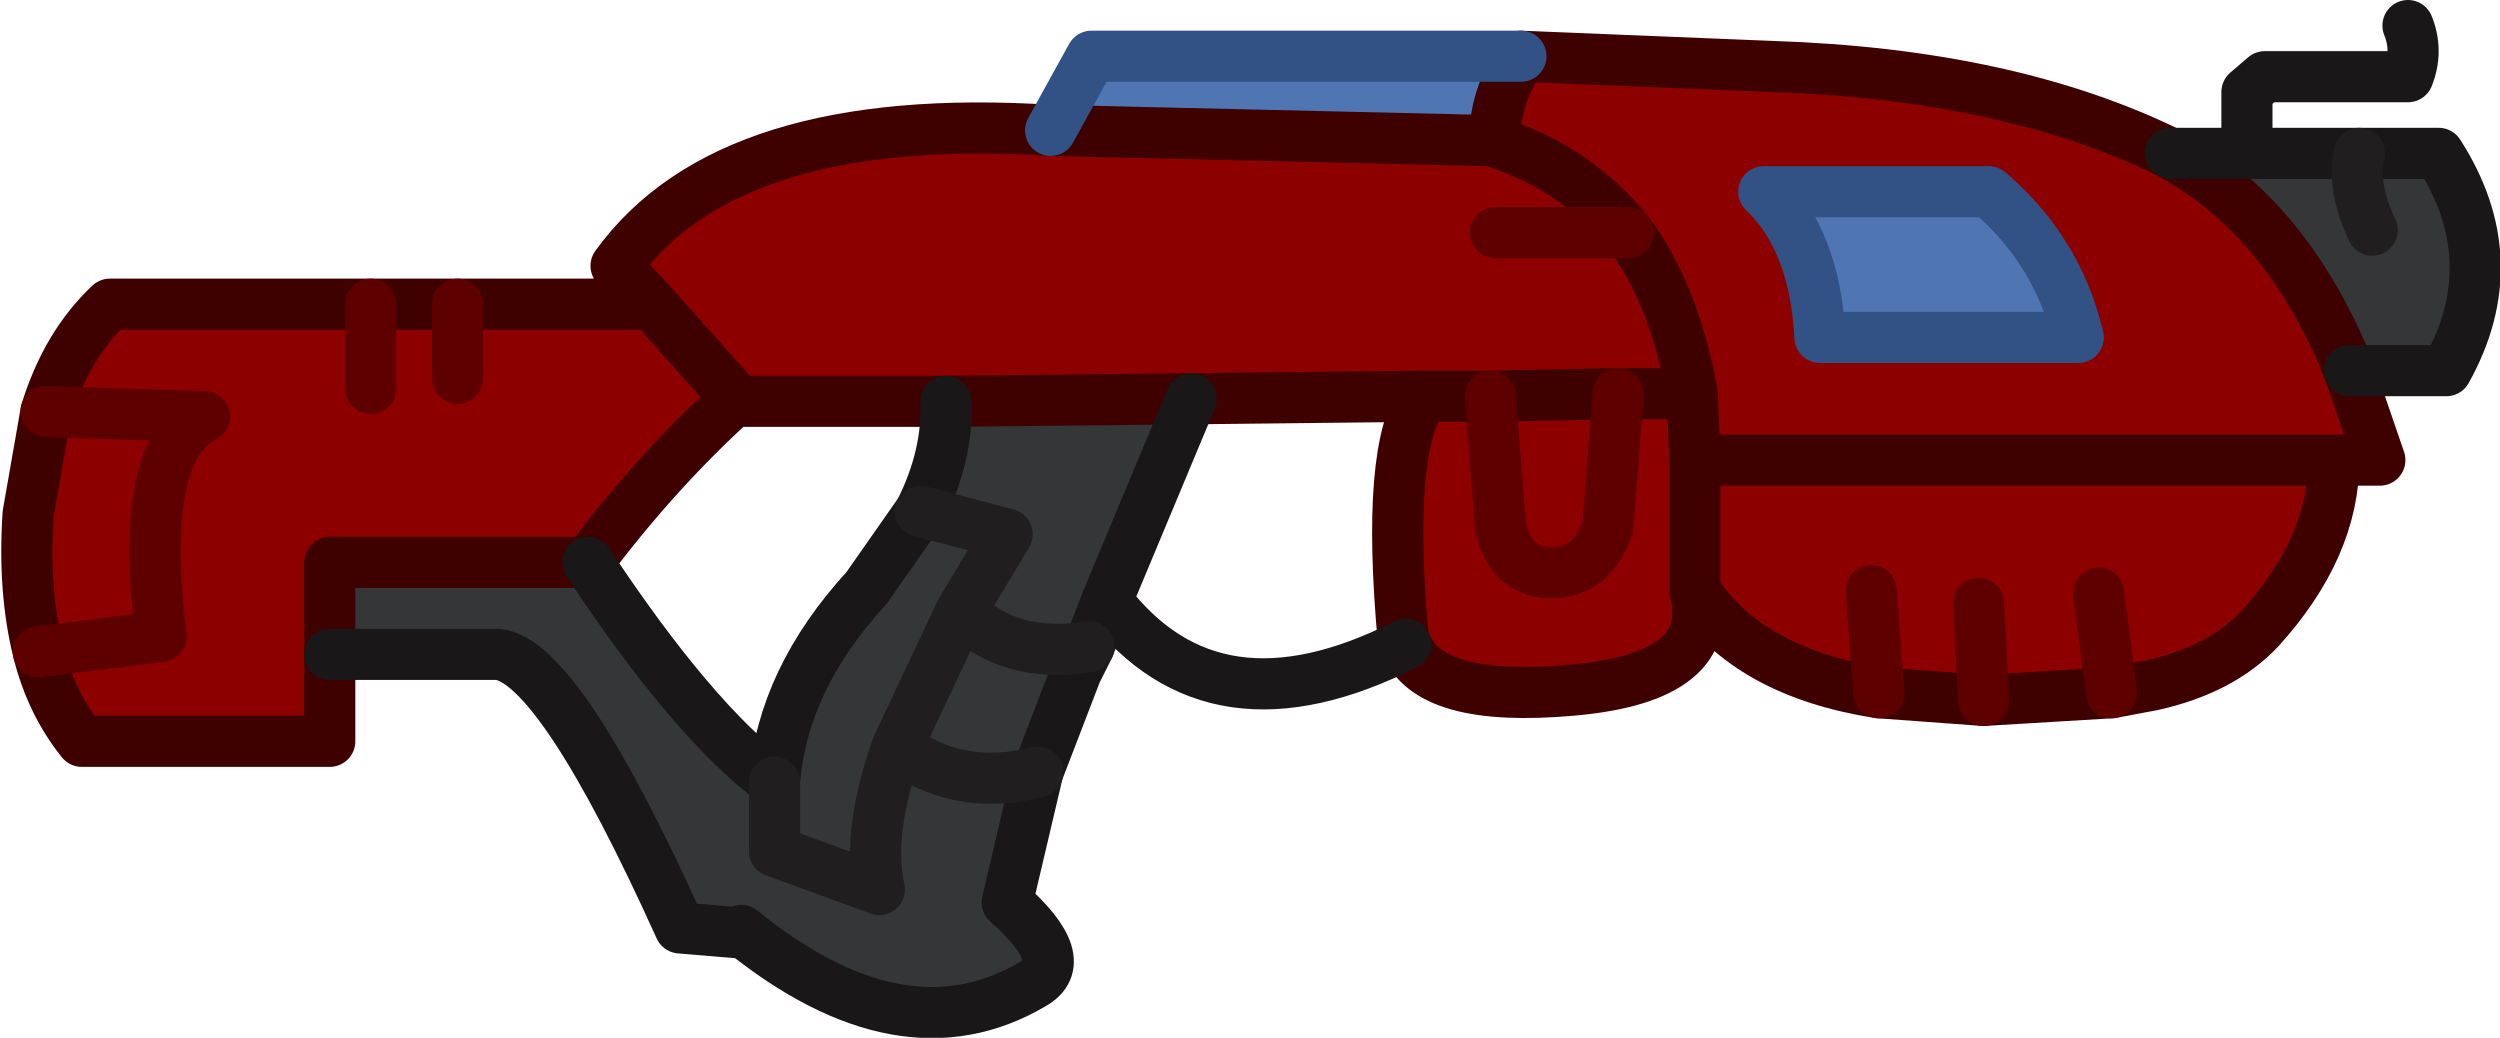 <?xml version="1.0" encoding="UTF-8" standalone="no"?>
<svg xmlns:xlink="http://www.w3.org/1999/xlink" height="20.3px" width="48.9px" xmlns="http://www.w3.org/2000/svg">
  <g transform="matrix(1.0, 0.0, 0.0, 1.0, 20.7, 5.9)">
    <path d="M9.05 -4.8 L13.95 -4.6 Q18.6 -4.45 21.75 -2.9 L22.0 -2.75 Q24.1 -1.5 25.25 1.35 L25.85 3.1 24.95 3.1 12.45 3.1 12.4 1.8 Q12.05 -0.15 11.15 -1.35 10.1 -2.65 8.45 -3.15 10.1 -2.65 11.15 -1.35 12.05 -0.15 12.4 1.8 L12.45 3.1 24.95 3.1 Q24.95 4.8 23.5 6.4 22.75 7.2 21.4 7.5 L20.6 7.65 20.35 5.7 20.6 7.65 18.1 7.8 16.05 7.65 Q13.5 7.25 12.45 5.65 12.9 7.35 10.05 7.6 7.25 7.85 6.8 6.7 L6.75 6.65 Q6.4 2.85 7.15 1.85 L8.45 1.85 7.15 1.85 2.6 1.9 -2.2 1.95 -6.25 1.95 -6.3 1.9 Q-7.85 3.3 -9.2 5.1 L-14.25 5.1 -14.25 6.9 -14.25 8.6 -19.1 8.6 Q-19.7 7.85 -19.95 6.85 -20.25 5.65 -20.15 4.15 L-19.8 2.15 Q-19.4 0.85 -18.55 0.05 L-13.45 0.05 -11.75 0.05 -7.95 0.05 -8.65 -0.7 Q-6.45 -3.75 -0.15 -3.35 L8.45 -3.15 8.55 -3.15 Q8.5 -3.9 9.05 -4.8 M11.15 -1.35 L8.55 -1.35 11.15 -1.35 M13.8 -2.15 Q14.8 -1.2 14.9 0.7 L19.95 0.7 Q19.55 -1.0 18.2 -2.15 L13.8 -2.15 M10.95 1.8 L12.4 1.8 10.95 1.8 10.75 4.4 Q10.45 5.3 9.65 5.3 8.85 5.3 8.65 4.4 L8.45 1.85 8.65 4.4 Q8.85 5.3 9.65 5.3 10.45 5.3 10.75 4.4 L10.95 1.8 8.45 1.85 10.95 1.8 M12.45 3.1 L12.45 5.65 12.45 3.1 M15.9 5.65 L16.05 7.65 15.9 5.65 M18.0 5.9 L18.1 7.8 18.0 5.9 M-6.3 1.9 L-7.95 0.05 -6.3 1.9 M-19.95 6.85 L-17.55 6.55 Q-18.0 2.9 -16.7 2.25 L-19.8 2.15 -16.7 2.25 Q-18.0 2.9 -17.55 6.55 L-19.95 6.85 M-13.45 1.7 L-13.45 0.05 -13.45 1.7 M-11.75 1.5 L-11.75 0.05 -11.75 1.5" fill="#8c0000" fill-rule="evenodd" stroke="none"/>
    <path d="M9.05 -4.8 Q8.5 -3.9 8.55 -3.15 L8.45 -3.15 -0.15 -3.35 0.65 -4.8 9.05 -4.8 M13.8 -2.15 L18.2 -2.15 Q19.55 -1.0 19.95 0.7 L14.9 0.7 Q14.8 -1.2 13.8 -2.15" fill="#4f75b3" fill-rule="evenodd" stroke="none"/>
    <path d="M25.25 1.35 Q24.1 -1.5 22.0 -2.75 L21.75 -2.9 23.25 -2.9 25.45 -2.9 27.0 -2.9 Q28.35 -0.8 27.15 1.35 L25.25 1.35 M25.7 -1.4 Q25.3 -2.25 25.45 -2.9 25.3 -2.25 25.7 -1.4 M2.6 1.9 L0.95 5.85 0.6 6.75 Q-0.95 7.0 -1.9 6.05 L-1.0 4.55 -2.7 4.1 -1.0 4.55 -1.9 6.05 Q-0.95 7.0 0.6 6.75 L0.35 7.25 -0.4 9.2 -1.0 11.75 Q0.3 12.9 -0.5 13.35 -3.05 14.85 -6.2 12.3 L-6.2 12.35 -7.4 12.25 Q-9.75 7.05 -10.95 6.9 L-14.25 6.9 -14.25 5.1 -9.2 5.1 Q-7.15 8.2 -5.55 9.4 -5.4 7.4 -3.75 5.6 L-2.7 4.1 Q-2.15 3.0 -2.2 1.95 L2.6 1.9 M-1.9 6.05 L-3.15 8.7 Q-3.75 10.4 -3.5 11.5 L-5.55 10.75 -5.55 9.4 -5.55 10.75 -3.5 11.5 Q-3.75 10.4 -3.15 8.7 L-1.9 6.05 M-3.15 8.7 Q-1.95 9.6 -0.4 9.2 -1.95 9.6 -3.15 8.7" fill="#353638" fill-rule="evenodd" stroke="none"/>
    <path d="M21.75 -2.9 Q18.6 -4.45 13.95 -4.6 L9.05 -4.8 Q8.5 -3.9 8.55 -3.15 L8.45 -3.15 Q10.1 -2.65 11.15 -1.35 12.05 -0.15 12.4 1.8 L12.45 3.1 24.95 3.1 25.85 3.1 25.25 1.35 Q24.1 -1.5 22.0 -2.75 L21.75 -2.9 M20.6 7.65 L21.4 7.5 Q22.75 7.2 23.5 6.4 24.95 4.8 24.95 3.1 M12.45 5.65 L12.45 3.1 M12.4 1.8 L10.95 1.8 8.45 1.85 7.15 1.85 Q6.4 2.85 6.75 6.65 L6.8 6.7 Q7.25 7.85 10.05 7.6 12.9 7.35 12.45 5.65 13.5 7.25 16.05 7.65 L18.1 7.8 20.6 7.65 M2.6 1.9 L-2.2 1.95 -6.25 1.95 -6.3 1.9 Q-7.85 3.3 -9.2 5.1 L-14.25 5.1 -14.25 6.9 -14.25 8.6 -19.1 8.6 Q-19.7 7.85 -19.95 6.85 -20.25 5.65 -20.15 4.15 L-19.8 2.15 Q-19.4 0.85 -18.55 0.05 L-13.45 0.05 -11.75 0.05 -7.95 0.05 -8.65 -0.7 Q-6.45 -3.75 -0.15 -3.35 L8.45 -3.15 M7.15 1.85 L2.6 1.9 M-7.95 0.05 L-6.3 1.9" fill="none" stroke="#3e0100" stroke-linecap="round" stroke-linejoin="round" stroke-width="1.0"/>
    <path d="M8.55 -1.35 L11.15 -1.35 M20.6 7.65 L20.35 5.7 M10.95 1.8 L10.75 4.4 Q10.45 5.3 9.65 5.3 8.85 5.3 8.65 4.4 L8.45 1.85 M16.05 7.65 L15.9 5.65 M18.1 7.8 L18.0 5.9 M-11.75 0.05 L-11.75 1.5 M-13.45 0.05 L-13.45 1.7 M-19.8 2.15 L-16.7 2.25 Q-18.0 2.9 -17.55 6.55 L-19.95 6.85" fill="none" stroke="#5f0000" stroke-linecap="round" stroke-linejoin="round" stroke-width="1.0"/>
    <path d="M13.8 -2.15 Q14.8 -1.2 14.9 0.7 L19.95 0.7 Q19.55 -1.0 18.2 -2.15 L13.8 -2.15 M-0.15 -3.35 L0.65 -4.8 9.05 -4.8" fill="none" stroke="#325285" stroke-linecap="round" stroke-linejoin="round" stroke-width="1.0"/>
    <path d="M21.75 -2.9 L23.25 -2.9 23.25 -3.6 23.25 -4.1 23.6 -4.4 26.4 -4.4 Q26.6 -4.9 26.4 -5.4 M25.25 1.35 L27.15 1.35 Q28.35 -0.8 27.0 -2.9 L25.45 -2.9 23.25 -2.9 M0.6 6.75 L0.95 5.85 2.6 1.9 M-2.2 1.95 Q-2.15 3.0 -2.7 4.1 L-3.75 5.6 Q-5.4 7.4 -5.55 9.4 -7.15 8.2 -9.2 5.1 M0.6 6.75 L0.35 7.25 -0.4 9.2 -1.0 11.75 Q0.3 12.9 -0.5 13.35 -3.05 14.85 -6.2 12.3 L-6.2 12.35 -7.4 12.25 Q-9.75 7.05 -10.95 6.9 L-14.25 6.9 M0.95 5.85 Q3.05 8.6 6.8 6.7" fill="none" stroke="#191718" stroke-linecap="round" stroke-linejoin="round" stroke-width="1.0"/>
    <path d="M25.45 -2.9 Q25.3 -2.25 25.7 -1.4 M-2.7 4.1 L-1.0 4.55 -1.9 6.05 Q-0.95 7.0 0.6 6.75 M-5.55 9.4 L-5.55 10.75 -3.5 11.5 Q-3.75 10.4 -3.15 8.7 L-1.9 6.05 M-0.4 9.2 Q-1.95 9.6 -3.15 8.7" fill="none" stroke="#201e1f" stroke-linecap="round" stroke-linejoin="round" stroke-width="1.0"/>
  </g>
</svg>
